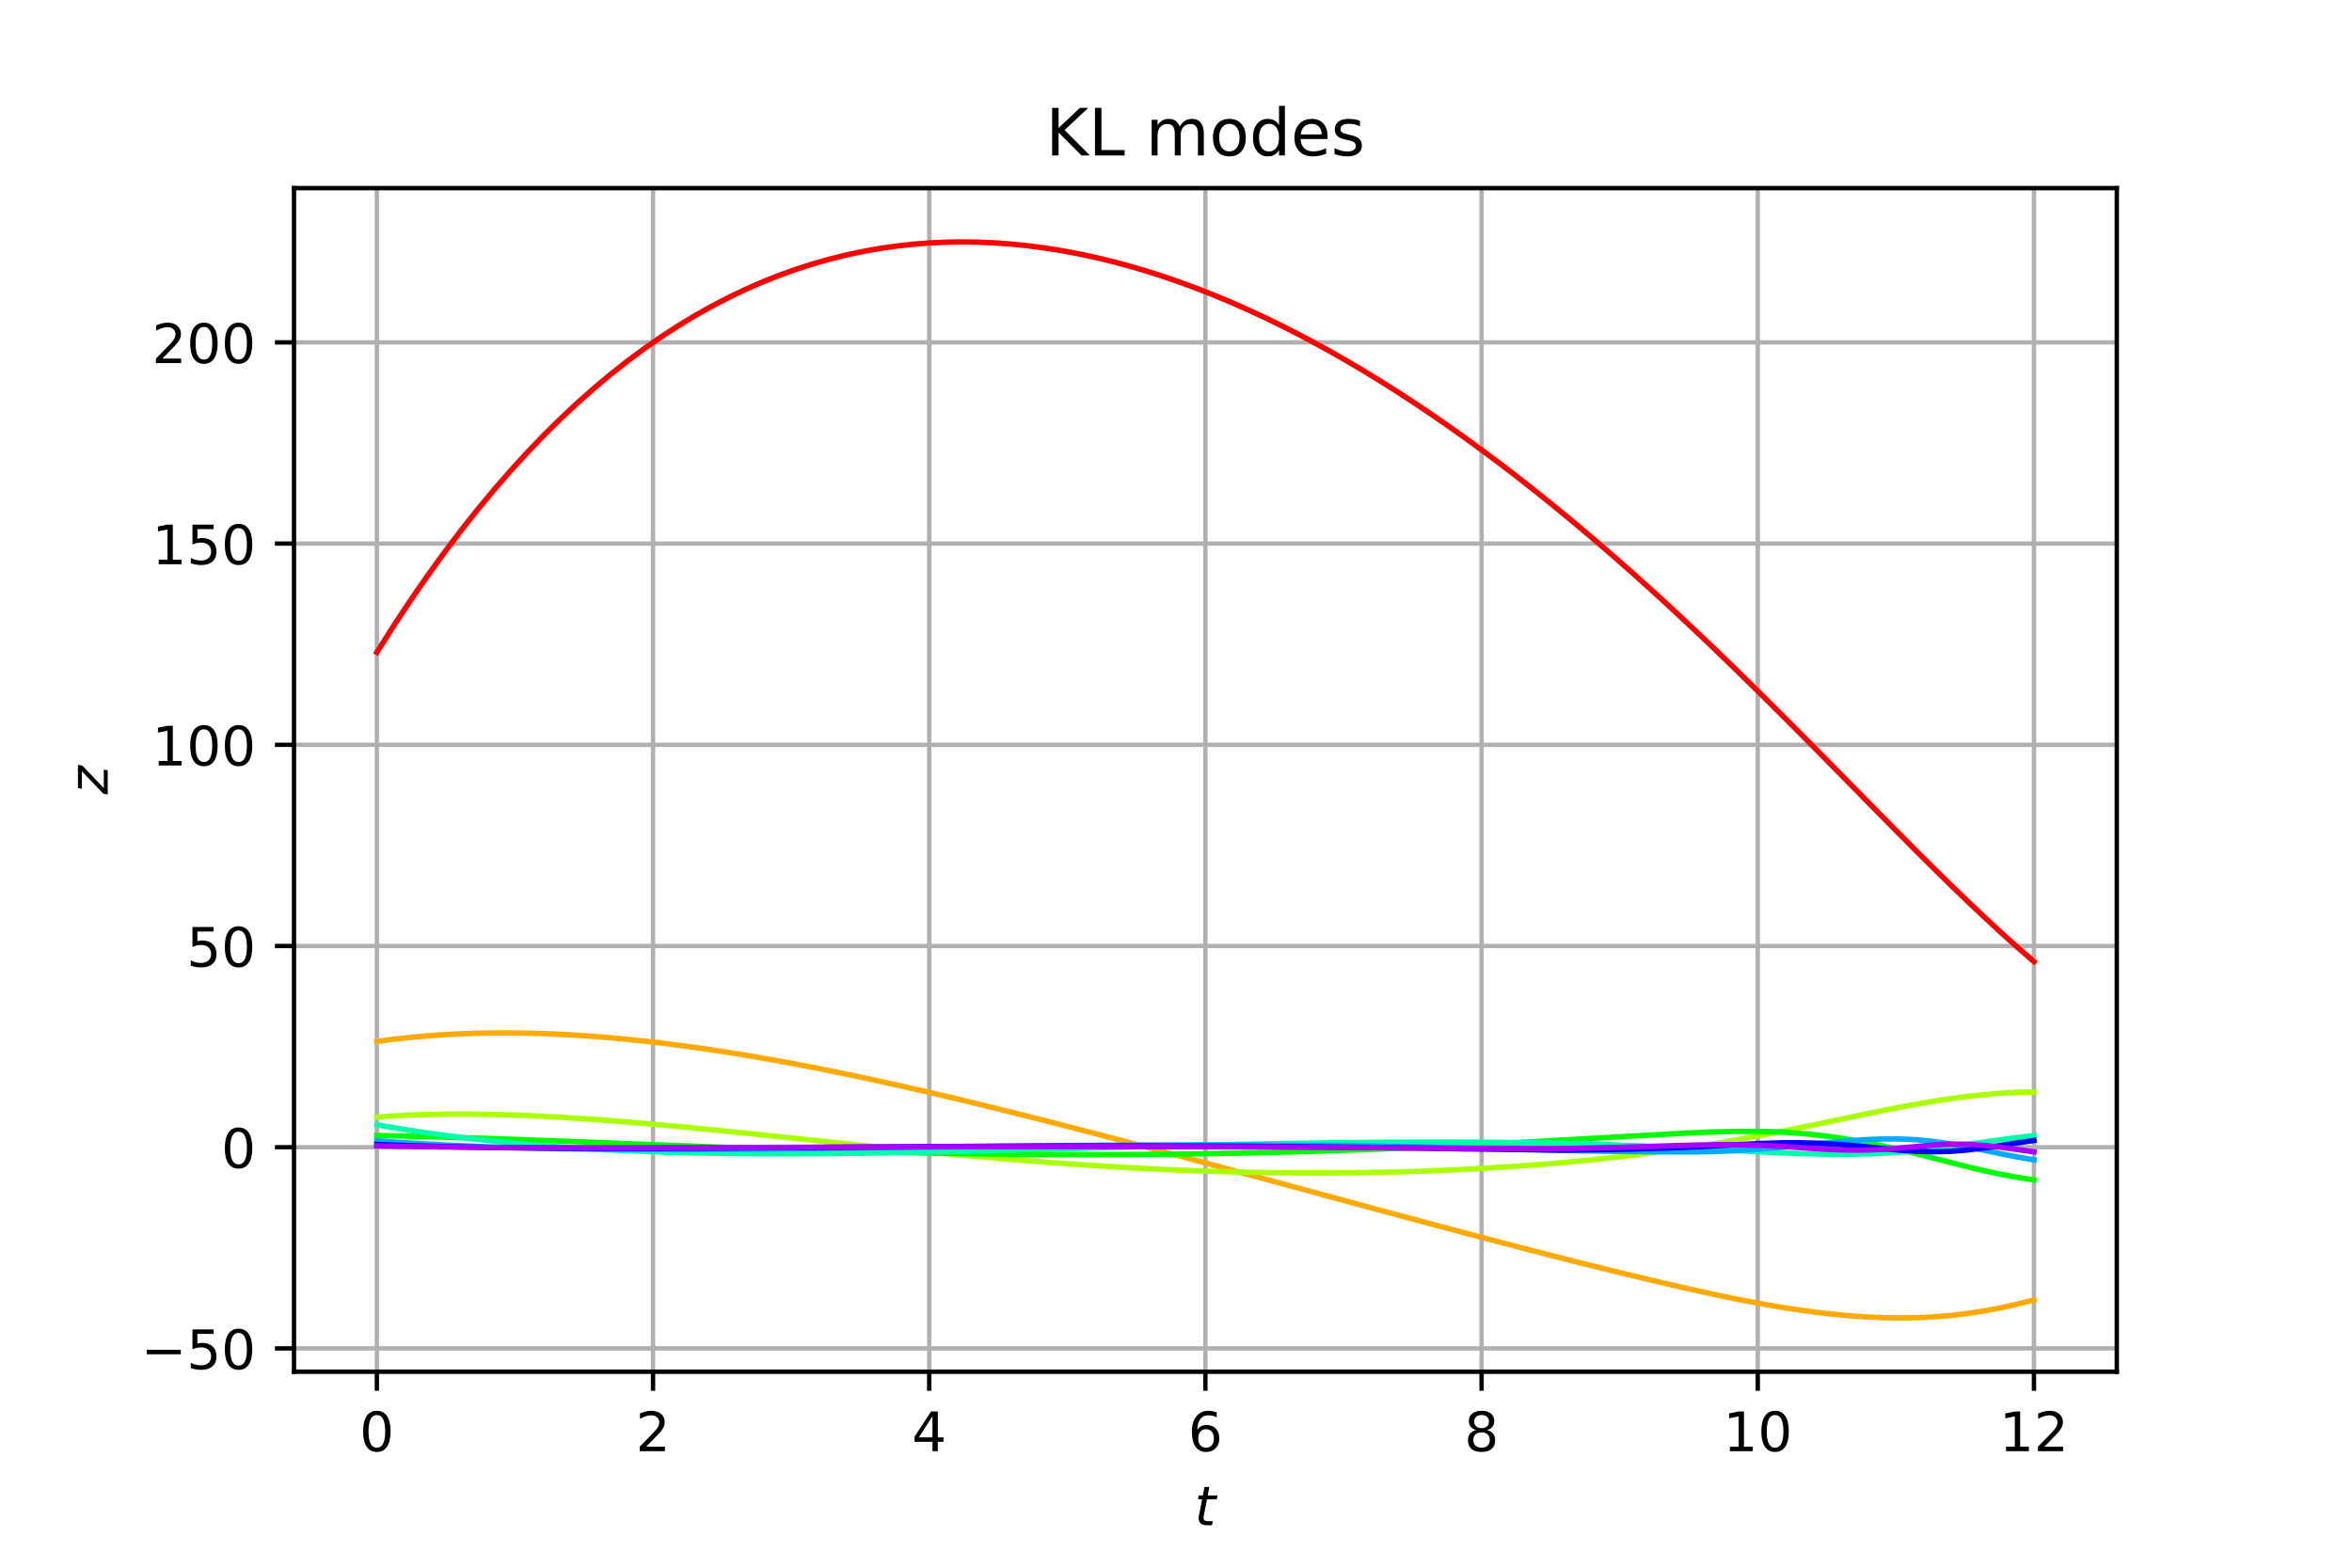 <?xml version="1.0" encoding="utf-8" standalone="no"?>
<!DOCTYPE svg PUBLIC "-//W3C//DTD SVG 1.1//EN"
  "http://www.w3.org/Graphics/SVG/1.1/DTD/svg11.dtd">
<!-- Created with matplotlib (http://matplotlib.org/) -->
<svg height="288pt" version="1.1" viewBox="0 0 432 288" width="432pt" xmlns="http://www.w3.org/2000/svg" xmlns:xlink="http://www.w3.org/1999/xlink">
 <defs>
  <style type="text/css">
*{stroke-linecap:butt;stroke-linejoin:round;}
  </style>
 </defs>
 <g id="figure_1">
  <g id="patch_1">
   <path d="M 0 288 
L 432 288 
L 432 0 
L 0 0 
z
" style="fill:#ffffff;"/>
  </g>
  <g id="axes_1">
   <g id="patch_2">
    <path d="M 54 252 
L 388.8 252 
L 388.8 34.56 
L 54 34.56 
z
" style="fill:#ffffff;"/>
   </g>
   <g id="matplotlib.axis_1">
    <g id="xtick_1">
     <g id="line2d_1">
      <path clip-path="url(#pca4c90ecb6)" d="M 69.218 252 
L 69.218 34.56 
" style="fill:none;stroke:#b0b0b0;stroke-linecap:square;stroke-width:0.8;"/>
     </g>
     <g id="line2d_2">
      <defs>
       <path d="M 0 0 
L 0 3.5 
" id="m410ce0547d" style="stroke:#000000;stroke-width:0.8;"/>
      </defs>
      <g>
       <use style="stroke:#000000;stroke-width:0.8;" x="69.218" xlink:href="#m410ce0547d" y="252"/>
      </g>
     </g>
     <g id="text_1">
      <!-- 0 -->
      <defs>
       <path d="M 31.781 66.406 
Q 24.172 66.406 20.328 58.906 
Q 16.5 51.422 16.5 36.375 
Q 16.5 21.391 20.328 13.891 
Q 24.172 6.391 31.781 6.391 
Q 39.453 6.391 43.281 13.891 
Q 47.125 21.391 47.125 36.375 
Q 47.125 51.422 43.281 58.906 
Q 39.453 66.406 31.781 66.406 
z
M 31.781 74.219 
Q 44.047 74.219 50.516 64.516 
Q 56.984 54.828 56.984 36.375 
Q 56.984 17.969 50.516 8.266 
Q 44.047 -1.422 31.781 -1.422 
Q 19.531 -1.422 13.062 8.266 
Q 6.594 17.969 6.594 36.375 
Q 6.594 54.828 13.062 64.516 
Q 19.531 74.219 31.781 74.219 
z
" id="DejaVuSans-30"/>
      </defs>
      <g transform="translate(66.037 266.598)scale(0.1 -0.1)">
       <use xlink:href="#DejaVuSans-30"/>
      </g>
     </g>
    </g>
    <g id="xtick_2">
     <g id="line2d_3">
      <path clip-path="url(#pca4c90ecb6)" d="M 119.945 252 
L 119.945 34.56 
" style="fill:none;stroke:#b0b0b0;stroke-linecap:square;stroke-width:0.8;"/>
     </g>
     <g id="line2d_4">
      <g>
       <use style="stroke:#000000;stroke-width:0.8;" x="119.945" xlink:href="#m410ce0547d" y="252"/>
      </g>
     </g>
     <g id="text_2">
      <!-- 2 -->
      <defs>
       <path d="M 19.188 8.297 
L 53.609 8.297 
L 53.609 0 
L 7.328 0 
L 7.328 8.297 
Q 12.938 14.109 22.625 23.891 
Q 32.328 33.688 34.812 36.531 
Q 39.547 41.844 41.422 45.531 
Q 43.312 49.219 43.312 52.781 
Q 43.312 58.594 39.234 62.25 
Q 35.156 65.922 28.609 65.922 
Q 23.969 65.922 18.812 64.312 
Q 13.672 62.703 7.812 59.422 
L 7.812 69.391 
Q 13.766 71.781 18.938 73 
Q 24.125 74.219 28.422 74.219 
Q 39.75 74.219 46.484 68.547 
Q 53.219 62.891 53.219 53.422 
Q 53.219 48.922 51.531 44.891 
Q 49.859 40.875 45.406 35.406 
Q 44.188 33.984 37.641 27.219 
Q 31.109 20.453 19.188 8.297 
z
" id="DejaVuSans-32"/>
      </defs>
      <g transform="translate(116.764 266.598)scale(0.1 -0.1)">
       <use xlink:href="#DejaVuSans-32"/>
      </g>
     </g>
    </g>
    <g id="xtick_3">
     <g id="line2d_5">
      <path clip-path="url(#pca4c90ecb6)" d="M 170.673 252 
L 170.673 34.56 
" style="fill:none;stroke:#b0b0b0;stroke-linecap:square;stroke-width:0.8;"/>
     </g>
     <g id="line2d_6">
      <g>
       <use style="stroke:#000000;stroke-width:0.8;" x="170.673" xlink:href="#m410ce0547d" y="252"/>
      </g>
     </g>
     <g id="text_3">
      <!-- 4 -->
      <defs>
       <path d="M 37.797 64.312 
L 12.891 25.391 
L 37.797 25.391 
z
M 35.203 72.906 
L 47.609 72.906 
L 47.609 25.391 
L 58.016 25.391 
L 58.016 17.188 
L 47.609 17.188 
L 47.609 0 
L 37.797 0 
L 37.797 17.188 
L 4.891 17.188 
L 4.891 26.703 
z
" id="DejaVuSans-34"/>
      </defs>
      <g transform="translate(167.491 266.598)scale(0.1 -0.1)">
       <use xlink:href="#DejaVuSans-34"/>
      </g>
     </g>
    </g>
    <g id="xtick_4">
     <g id="line2d_7">
      <path clip-path="url(#pca4c90ecb6)" d="M 221.4 252 
L 221.4 34.56 
" style="fill:none;stroke:#b0b0b0;stroke-linecap:square;stroke-width:0.8;"/>
     </g>
     <g id="line2d_8">
      <g>
       <use style="stroke:#000000;stroke-width:0.8;" x="221.4" xlink:href="#m410ce0547d" y="252"/>
      </g>
     </g>
     <g id="text_4">
      <!-- 6 -->
      <defs>
       <path d="M 33.016 40.375 
Q 26.375 40.375 22.484 35.828 
Q 18.609 31.297 18.609 23.391 
Q 18.609 15.531 22.484 10.953 
Q 26.375 6.391 33.016 6.391 
Q 39.656 6.391 43.531 10.953 
Q 47.406 15.531 47.406 23.391 
Q 47.406 31.297 43.531 35.828 
Q 39.656 40.375 33.016 40.375 
z
M 52.594 71.297 
L 52.594 62.312 
Q 48.875 64.062 45.094 64.984 
Q 41.312 65.922 37.594 65.922 
Q 27.828 65.922 22.672 59.328 
Q 17.531 52.734 16.797 39.406 
Q 19.672 43.656 24.016 45.922 
Q 28.375 48.188 33.594 48.188 
Q 44.578 48.188 50.953 41.516 
Q 57.328 34.859 57.328 23.391 
Q 57.328 12.156 50.688 5.359 
Q 44.047 -1.422 33.016 -1.422 
Q 20.359 -1.422 13.672 8.266 
Q 6.984 17.969 6.984 36.375 
Q 6.984 53.656 15.188 63.938 
Q 23.391 74.219 37.203 74.219 
Q 40.922 74.219 44.703 73.484 
Q 48.484 72.75 52.594 71.297 
z
" id="DejaVuSans-36"/>
      </defs>
      <g transform="translate(218.219 266.598)scale(0.1 -0.1)">
       <use xlink:href="#DejaVuSans-36"/>
      </g>
     </g>
    </g>
    <g id="xtick_5">
     <g id="line2d_9">
      <path clip-path="url(#pca4c90ecb6)" d="M 272.127 252 
L 272.127 34.56 
" style="fill:none;stroke:#b0b0b0;stroke-linecap:square;stroke-width:0.8;"/>
     </g>
     <g id="line2d_10">
      <g>
       <use style="stroke:#000000;stroke-width:0.8;" x="272.127" xlink:href="#m410ce0547d" y="252"/>
      </g>
     </g>
     <g id="text_5">
      <!-- 8 -->
      <defs>
       <path d="M 31.781 34.625 
Q 24.75 34.625 20.719 30.859 
Q 16.703 27.094 16.703 20.516 
Q 16.703 13.922 20.719 10.156 
Q 24.75 6.391 31.781 6.391 
Q 38.812 6.391 42.859 10.172 
Q 46.922 13.969 46.922 20.516 
Q 46.922 27.094 42.891 30.859 
Q 38.875 34.625 31.781 34.625 
z
M 21.922 38.812 
Q 15.578 40.375 12.031 44.719 
Q 8.5 49.078 8.5 55.328 
Q 8.5 64.062 14.719 69.141 
Q 20.953 74.219 31.781 74.219 
Q 42.672 74.219 48.875 69.141 
Q 55.078 64.062 55.078 55.328 
Q 55.078 49.078 51.531 44.719 
Q 48 40.375 41.703 38.812 
Q 48.828 37.156 52.797 32.312 
Q 56.781 27.484 56.781 20.516 
Q 56.781 9.906 50.312 4.234 
Q 43.844 -1.422 31.781 -1.422 
Q 19.734 -1.422 13.25 4.234 
Q 6.781 9.906 6.781 20.516 
Q 6.781 27.484 10.781 32.312 
Q 14.797 37.156 21.922 38.812 
z
M 18.312 54.391 
Q 18.312 48.734 21.844 45.562 
Q 25.391 42.391 31.781 42.391 
Q 38.141 42.391 41.719 45.562 
Q 45.312 48.734 45.312 54.391 
Q 45.312 60.062 41.719 63.234 
Q 38.141 66.406 31.781 66.406 
Q 25.391 66.406 21.844 63.234 
Q 18.312 60.062 18.312 54.391 
z
" id="DejaVuSans-38"/>
      </defs>
      <g transform="translate(268.946 266.598)scale(0.1 -0.1)">
       <use xlink:href="#DejaVuSans-38"/>
      </g>
     </g>
    </g>
    <g id="xtick_6">
     <g id="line2d_11">
      <path clip-path="url(#pca4c90ecb6)" d="M 322.855 252 
L 322.855 34.56 
" style="fill:none;stroke:#b0b0b0;stroke-linecap:square;stroke-width:0.8;"/>
     </g>
     <g id="line2d_12">
      <g>
       <use style="stroke:#000000;stroke-width:0.8;" x="322.855" xlink:href="#m410ce0547d" y="252"/>
      </g>
     </g>
     <g id="text_6">
      <!-- 10 -->
      <defs>
       <path d="M 12.406 8.297 
L 28.516 8.297 
L 28.516 63.922 
L 10.984 60.406 
L 10.984 69.391 
L 28.422 72.906 
L 38.281 72.906 
L 38.281 8.297 
L 54.391 8.297 
L 54.391 0 
L 12.406 0 
z
" id="DejaVuSans-31"/>
      </defs>
      <g transform="translate(316.492 266.598)scale(0.1 -0.1)">
       <use xlink:href="#DejaVuSans-31"/>
       <use x="63.623" xlink:href="#DejaVuSans-30"/>
      </g>
     </g>
    </g>
    <g id="xtick_7">
     <g id="line2d_13">
      <path clip-path="url(#pca4c90ecb6)" d="M 373.582 252 
L 373.582 34.56 
" style="fill:none;stroke:#b0b0b0;stroke-linecap:square;stroke-width:0.8;"/>
     </g>
     <g id="line2d_14">
      <g>
       <use style="stroke:#000000;stroke-width:0.8;" x="373.582" xlink:href="#m410ce0547d" y="252"/>
      </g>
     </g>
     <g id="text_7">
      <!-- 12 -->
      <g transform="translate(367.219 266.598)scale(0.1 -0.1)">
       <use xlink:href="#DejaVuSans-31"/>
       <use x="63.623" xlink:href="#DejaVuSans-32"/>
      </g>
     </g>
    </g>
    <g id="text_8">
     <!-- $t$ -->
     <defs>
      <path d="M 42.281 54.688 
L 40.922 47.703 
L 23 47.703 
L 17.188 18.016 
Q 16.891 16.359 16.75 15.234 
Q 16.609 14.109 16.609 13.484 
Q 16.609 10.359 18.484 8.938 
Q 20.359 7.516 24.516 7.516 
L 33.594 7.516 
L 32.078 0 
L 23.484 0 
Q 15.484 0 11.547 3.125 
Q 7.625 6.25 7.625 12.594 
Q 7.625 13.719 7.766 15.062 
Q 7.906 16.406 8.203 18.016 
L 14.016 47.703 
L 6.391 47.703 
L 7.812 54.688 
L 15.281 54.688 
L 18.312 70.219 
L 27.297 70.219 
L 24.312 54.688 
z
" id="DejaVuSans-Oblique-74"/>
     </defs>
     <g transform="translate(219.4 280.277)scale(0.1 -0.1)">
      <use transform="translate(0 0.781)" xlink:href="#DejaVuSans-Oblique-74"/>
     </g>
    </g>
   </g>
   <g id="matplotlib.axis_2">
    <g id="ytick_1">
     <g id="line2d_15">
      <path clip-path="url(#pca4c90ecb6)" d="M 54 247.715 
L 388.8 247.715 
" style="fill:none;stroke:#b0b0b0;stroke-linecap:square;stroke-width:0.8;"/>
     </g>
     <g id="line2d_16">
      <defs>
       <path d="M 0 0 
L -3.5 0 
" id="m202d2980d4" style="stroke:#000000;stroke-width:0.8;"/>
      </defs>
      <g>
       <use style="stroke:#000000;stroke-width:0.8;" x="54" xlink:href="#m202d2980d4" y="247.715"/>
      </g>
     </g>
     <g id="text_9">
      <!-- −50 -->
      <defs>
       <path d="M 10.594 35.5 
L 73.188 35.5 
L 73.188 27.203 
L 10.594 27.203 
z
" id="DejaVuSans-2212"/>
       <path d="M 10.797 72.906 
L 49.516 72.906 
L 49.516 64.594 
L 19.828 64.594 
L 19.828 46.734 
Q 21.969 47.469 24.109 47.828 
Q 26.266 48.188 28.422 48.188 
Q 40.625 48.188 47.75 41.5 
Q 54.891 34.812 54.891 23.391 
Q 54.891 11.625 47.562 5.094 
Q 40.234 -1.422 26.906 -1.422 
Q 22.312 -1.422 17.547 -0.641 
Q 12.797 0.141 7.719 1.703 
L 7.719 11.625 
Q 12.109 9.234 16.797 8.062 
Q 21.484 6.891 26.703 6.891 
Q 35.156 6.891 40.078 11.328 
Q 45.016 15.766 45.016 23.391 
Q 45.016 31 40.078 35.438 
Q 35.156 39.891 26.703 39.891 
Q 22.75 39.891 18.812 39.016 
Q 14.891 38.141 10.797 36.281 
z
" id="DejaVuSans-35"/>
      </defs>
      <g transform="translate(25.895 251.514)scale(0.1 -0.1)">
       <use xlink:href="#DejaVuSans-2212"/>
       <use x="83.789" xlink:href="#DejaVuSans-35"/>
       <use x="147.412" xlink:href="#DejaVuSans-30"/>
      </g>
     </g>
    </g>
    <g id="ytick_2">
     <g id="line2d_17">
      <path clip-path="url(#pca4c90ecb6)" d="M 54 210.752 
L 388.8 210.752 
" style="fill:none;stroke:#b0b0b0;stroke-linecap:square;stroke-width:0.8;"/>
     </g>
     <g id="line2d_18">
      <g>
       <use style="stroke:#000000;stroke-width:0.8;" x="54" xlink:href="#m202d2980d4" y="210.752"/>
      </g>
     </g>
     <g id="text_10">
      <!-- 0 -->
      <g transform="translate(40.638 214.551)scale(0.1 -0.1)">
       <use xlink:href="#DejaVuSans-30"/>
      </g>
     </g>
    </g>
    <g id="ytick_3">
     <g id="line2d_19">
      <path clip-path="url(#pca4c90ecb6)" d="M 54 173.789 
L 388.8 173.789 
" style="fill:none;stroke:#b0b0b0;stroke-linecap:square;stroke-width:0.8;"/>
     </g>
     <g id="line2d_20">
      <g>
       <use style="stroke:#000000;stroke-width:0.8;" x="54" xlink:href="#m202d2980d4" y="173.789"/>
      </g>
     </g>
     <g id="text_11">
      <!-- 50 -->
      <g transform="translate(34.275 177.588)scale(0.1 -0.1)">
       <use xlink:href="#DejaVuSans-35"/>
       <use x="63.623" xlink:href="#DejaVuSans-30"/>
      </g>
     </g>
    </g>
    <g id="ytick_4">
     <g id="line2d_21">
      <path clip-path="url(#pca4c90ecb6)" d="M 54 136.826 
L 388.8 136.826 
" style="fill:none;stroke:#b0b0b0;stroke-linecap:square;stroke-width:0.8;"/>
     </g>
     <g id="line2d_22">
      <g>
       <use style="stroke:#000000;stroke-width:0.8;" x="54" xlink:href="#m202d2980d4" y="136.826"/>
      </g>
     </g>
     <g id="text_12">
      <!-- 100 -->
      <g transform="translate(27.913 140.625)scale(0.1 -0.1)">
       <use xlink:href="#DejaVuSans-31"/>
       <use x="63.623" xlink:href="#DejaVuSans-30"/>
       <use x="127.246" xlink:href="#DejaVuSans-30"/>
      </g>
     </g>
    </g>
    <g id="ytick_5">
     <g id="line2d_23">
      <path clip-path="url(#pca4c90ecb6)" d="M 54 99.863 
L 388.8 99.863 
" style="fill:none;stroke:#b0b0b0;stroke-linecap:square;stroke-width:0.8;"/>
     </g>
     <g id="line2d_24">
      <g>
       <use style="stroke:#000000;stroke-width:0.8;" x="54" xlink:href="#m202d2980d4" y="99.863"/>
      </g>
     </g>
     <g id="text_13">
      <!-- 150 -->
      <g transform="translate(27.913 103.662)scale(0.1 -0.1)">
       <use xlink:href="#DejaVuSans-31"/>
       <use x="63.623" xlink:href="#DejaVuSans-35"/>
       <use x="127.246" xlink:href="#DejaVuSans-30"/>
      </g>
     </g>
    </g>
    <g id="ytick_6">
     <g id="line2d_25">
      <path clip-path="url(#pca4c90ecb6)" d="M 54 62.9 
L 388.8 62.9 
" style="fill:none;stroke:#b0b0b0;stroke-linecap:square;stroke-width:0.8;"/>
     </g>
     <g id="line2d_26">
      <g>
       <use style="stroke:#000000;stroke-width:0.8;" x="54" xlink:href="#m202d2980d4" y="62.9"/>
      </g>
     </g>
     <g id="text_14">
      <!-- 200 -->
      <g transform="translate(27.913 66.699)scale(0.1 -0.1)">
       <use xlink:href="#DejaVuSans-32"/>
       <use x="63.623" xlink:href="#DejaVuSans-30"/>
       <use x="127.246" xlink:href="#DejaVuSans-30"/>
      </g>
     </g>
    </g>
    <g id="text_15">
     <!-- $z$ -->
     <defs>
      <path d="M 11.625 54.688 
L 54.297 54.688 
L 52.688 46.484 
L 11.531 7.172 
L 45.516 7.172 
L 44.094 0 
L -0.297 0 
L 1.312 8.203 
L 42.484 47.516 
L 10.203 47.516 
z
" id="DejaVuSans-Oblique-7a"/>
     </defs>
     <g transform="translate(19.816 145.93)rotate(-90)scale(0.1 -0.1)">
      <use transform="translate(0 0.312)" xlink:href="#DejaVuSans-Oblique-7a"/>
     </g>
    </g>
   </g>
   <g id="line2d_27">
    <path clip-path="url(#pca4c90ecb6)" d="M 69.218 119.845 
L 72.293 114.994 
L 75.367 110.347 
L 78.441 105.896 
L 81.516 101.639 
L 84.59 97.569 
L 87.664 93.683 
L 90.739 89.975 
L 93.813 86.442 
L 96.888 83.08 
L 99.962 79.884 
L 103.036 76.85 
L 106.111 73.976 
L 109.185 71.256 
L 112.26 68.688 
L 115.334 66.267 
L 118.408 63.992 
L 121.483 61.857 
L 124.557 59.861 
L 127.631 58.001 
L 130.706 56.272 
L 133.78 54.673 
L 136.855 53.2 
L 139.929 51.851 
L 143.003 50.624 
L 146.078 49.515 
L 149.152 48.523 
L 152.226 47.644 
L 155.301 46.876 
L 158.375 46.218 
L 161.45 45.667 
L 164.524 45.221 
L 167.598 44.877 
L 170.673 44.635 
L 173.747 44.491 
L 176.821 44.444 
L 179.896 44.492 
L 182.97 44.633 
L 186.045 44.865 
L 189.119 45.188 
L 192.193 45.598 
L 195.268 46.095 
L 198.342 46.676 
L 201.417 47.341 
L 204.491 48.088 
L 207.565 48.916 
L 210.64 49.822 
L 213.714 50.806 
L 216.788 51.866 
L 219.863 53.001 
L 222.937 54.21 
L 226.012 55.491 
L 229.086 56.844 
L 232.16 58.267 
L 235.235 59.758 
L 238.309 61.317 
L 241.383 62.944 
L 244.458 64.635 
L 247.532 66.392 
L 250.607 68.211 
L 253.681 70.094 
L 256.755 72.038 
L 259.83 74.043 
L 262.904 76.108 
L 265.979 78.231 
L 269.053 80.413 
L 272.127 82.651 
L 275.202 84.945 
L 278.276 87.295 
L 281.35 89.7 
L 284.425 92.158 
L 287.499 94.668 
L 290.574 97.228 
L 293.648 99.84 
L 296.722 102.501 
L 299.797 105.211 
L 302.871 107.968 
L 305.945 110.773 
L 309.02 113.624 
L 312.094 116.519 
L 315.169 119.453 
L 318.243 122.424 
L 321.317 125.431 
L 324.392 128.468 
L 327.466 131.531 
L 330.54 134.611 
L 333.615 137.716 
L 336.689 140.83 
L 339.764 143.959 
L 342.838 147.086 
L 345.912 150.214 
L 348.987 153.329 
L 352.061 156.425 
L 355.136 159.48 
L 358.21 162.501 
L 361.284 165.462 
L 364.359 168.371 
L 367.433 171.219 
L 370.507 173.978 
L 373.582 176.653 
" style="fill:none;stroke:#ff0000;stroke-linecap:square;"/>
   </g>
   <g id="line2d_28">
    <path clip-path="url(#pca4c90ecb6)" d="M 69.218 191.318 
L 72.293 190.916 
L 75.367 190.578 
L 78.441 190.301 
L 81.516 190.084 
L 84.59 189.923 
L 87.664 189.817 
L 90.739 189.762 
L 93.813 189.758 
L 96.888 189.801 
L 99.962 189.889 
L 103.036 190.021 
L 106.111 190.195 
L 109.185 190.408 
L 112.26 190.659 
L 115.334 190.947 
L 118.408 191.269 
L 121.483 191.624 
L 124.557 192.011 
L 127.631 192.427 
L 130.706 192.872 
L 133.78 193.345 
L 136.855 193.843 
L 139.929 194.365 
L 143.003 194.911 
L 146.078 195.479 
L 149.152 196.067 
L 152.226 196.676 
L 155.301 197.303 
L 158.375 197.947 
L 161.45 198.609 
L 164.524 199.286 
L 167.598 199.978 
L 170.673 200.683 
L 173.747 201.402 
L 176.821 202.132 
L 179.896 202.874 
L 182.97 203.627 
L 186.045 204.389 
L 189.119 205.16 
L 192.193 205.94 
L 195.268 206.727 
L 198.342 207.521 
L 201.417 208.322 
L 204.491 209.128 
L 207.565 209.94 
L 210.64 210.756 
L 213.714 211.576 
L 216.788 212.4 
L 219.863 213.226 
L 222.937 214.055 
L 226.012 214.886 
L 229.086 215.719 
L 232.16 216.553 
L 235.235 217.387 
L 238.309 218.222 
L 241.383 219.057 
L 244.458 219.891 
L 247.532 220.724 
L 250.607 221.556 
L 253.681 222.387 
L 256.755 223.215 
L 259.83 224.042 
L 262.904 224.865 
L 265.979 225.686 
L 269.053 226.504 
L 272.127 227.315 
L 275.202 228.122 
L 278.276 228.926 
L 281.35 229.725 
L 284.425 230.519 
L 287.499 231.305 
L 290.574 232.076 
L 293.648 232.842 
L 296.722 233.598 
L 299.797 234.343 
L 302.871 235.075 
L 305.945 235.8 
L 309.02 236.509 
L 312.094 237.204 
L 315.169 237.874 
L 318.243 238.512 
L 321.317 239.118 
L 324.392 239.685 
L 327.466 240.207 
L 330.54 240.666 
L 333.615 241.082 
L 336.689 241.429 
L 339.764 241.717 
L 342.838 241.928 
L 345.912 242.067 
L 348.987 242.116 
L 352.061 242.078 
L 355.136 241.926 
L 358.21 241.676 
L 361.284 241.308 
L 364.359 240.837 
L 367.433 240.264 
L 370.507 239.581 
L 373.582 238.803 
" style="fill:none;stroke:#ffaa00;stroke-linecap:square;"/>
   </g>
   <g id="line2d_29">
    <path clip-path="url(#pca4c90ecb6)" d="M 69.218 205.208 
L 72.293 205.006 
L 75.367 204.855 
L 78.441 204.751 
L 81.516 204.691 
L 84.59 204.672 
L 87.664 204.69 
L 90.739 204.743 
L 93.813 204.828 
L 96.888 204.943 
L 99.962 205.086 
L 103.036 205.253 
L 106.111 205.443 
L 109.185 205.653 
L 112.26 205.882 
L 115.334 206.128 
L 118.408 206.388 
L 121.483 206.661 
L 124.557 206.946 
L 127.631 207.24 
L 130.706 207.543 
L 133.78 207.852 
L 136.855 208.167 
L 139.929 208.486 
L 143.003 208.807 
L 146.078 209.13 
L 149.152 209.454 
L 152.226 209.777 
L 155.301 210.098 
L 158.375 210.416 
L 161.45 210.731 
L 164.524 211.042 
L 167.598 211.347 
L 170.673 211.646 
L 173.747 211.938 
L 176.821 212.222 
L 179.896 212.499 
L 182.97 212.766 
L 186.045 213.024 
L 189.119 213.271 
L 192.193 213.508 
L 195.268 213.733 
L 198.342 213.947 
L 201.417 214.149 
L 204.491 214.338 
L 207.565 214.513 
L 210.64 214.676 
L 213.714 214.824 
L 216.788 214.959 
L 219.863 215.079 
L 222.937 215.184 
L 226.012 215.273 
L 229.086 215.348 
L 232.16 215.407 
L 235.235 215.45 
L 238.309 215.476 
L 241.383 215.487 
L 244.458 215.481 
L 247.532 215.458 
L 250.607 215.418 
L 253.681 215.361 
L 256.755 215.287 
L 259.83 215.196 
L 262.904 215.087 
L 265.979 214.961 
L 269.053 214.817 
L 272.127 214.65 
L 275.202 214.464 
L 278.276 214.261 
L 281.35 214.039 
L 284.425 213.799 
L 287.499 213.536 
L 290.574 213.242 
L 293.648 212.928 
L 296.722 212.592 
L 299.797 212.23 
L 302.871 211.839 
L 305.945 211.428 
L 309.02 210.993 
L 312.094 210.533 
L 315.169 210.045 
L 318.243 209.523 
L 321.317 208.973 
L 324.392 208.393 
L 327.466 207.791 
L 330.54 207.175 
L 333.615 206.546 
L 336.689 205.907 
L 339.764 205.258 
L 342.838 204.625 
L 345.912 203.995 
L 348.987 203.387 
L 352.061 202.818 
L 355.136 202.305 
L 358.21 201.83 
L 361.284 201.435 
L 364.359 201.104 
L 367.433 200.834 
L 370.507 200.667 
L 373.582 200.592 
" style="fill:none;stroke:#aaff00;stroke-linecap:square;"/>
   </g>
   <g id="line2d_30">
    <path clip-path="url(#pca4c90ecb6)" d="M 69.218 208.604 
L 72.293 208.663 
L 75.367 208.731 
L 78.441 208.808 
L 81.516 208.893 
L 84.59 208.984 
L 87.664 209.081 
L 90.739 209.184 
L 93.813 209.29 
L 96.888 209.401 
L 99.962 209.514 
L 103.036 209.63 
L 106.111 209.748 
L 109.185 209.866 
L 112.26 209.985 
L 115.334 210.105 
L 118.408 210.224 
L 121.483 210.342 
L 124.557 210.458 
L 127.631 210.573 
L 130.706 210.687 
L 133.78 210.797 
L 136.855 210.905 
L 139.929 211.01 
L 143.003 211.111 
L 146.078 211.209 
L 149.152 211.303 
L 152.226 211.392 
L 155.301 211.477 
L 158.375 211.558 
L 161.45 211.633 
L 164.524 211.704 
L 167.598 211.77 
L 170.673 211.83 
L 173.747 211.884 
L 176.821 211.933 
L 179.896 211.976 
L 182.97 212.014 
L 186.045 212.045 
L 189.119 212.07 
L 192.193 212.089 
L 195.268 212.102 
L 198.342 212.108 
L 201.417 212.108 
L 204.491 212.101 
L 207.565 212.088 
L 210.64 212.068 
L 213.714 212.041 
L 216.788 212.008 
L 219.863 211.968 
L 222.937 211.921 
L 226.012 211.868 
L 229.086 211.808 
L 232.16 211.741 
L 235.235 211.667 
L 238.309 211.586 
L 241.383 211.499 
L 244.458 211.404 
L 247.532 211.303 
L 250.607 211.195 
L 253.681 211.081 
L 256.755 210.959 
L 259.83 210.831 
L 262.904 210.696 
L 265.979 210.554 
L 269.053 210.405 
L 272.127 210.253 
L 275.202 210.094 
L 278.276 209.929 
L 281.35 209.758 
L 284.425 209.579 
L 287.499 209.403 
L 290.574 209.233 
L 293.648 209.057 
L 296.722 208.882 
L 299.797 208.709 
L 302.871 208.537 
L 305.945 208.362 
L 309.02 208.199 
L 312.094 208.048 
L 315.169 207.93 
L 318.243 207.857 
L 321.317 207.832 
L 324.392 207.866 
L 327.466 207.977 
L 330.54 208.201 
L 333.615 208.493 
L 336.689 208.882 
L 339.764 209.346 
L 342.838 209.906 
L 345.912 210.533 
L 348.987 211.224 
L 352.061 211.969 
L 355.136 212.754 
L 358.21 213.548 
L 361.284 214.326 
L 364.359 215.061 
L 367.433 215.723 
L 370.507 216.291 
L 373.582 216.759 
" style="fill:none;stroke:#00ff00;stroke-linecap:square;"/>
   </g>
   <g id="line2d_31">
    <path clip-path="url(#pca4c90ecb6)" d="M 69.218 206.638 
L 72.293 207.173 
L 75.367 207.669 
L 78.441 208.13 
L 81.516 208.557 
L 84.59 208.952 
L 87.664 209.315 
L 90.739 209.648 
L 93.813 209.953 
L 96.888 210.231 
L 99.962 210.483 
L 103.036 210.711 
L 106.111 210.916 
L 109.185 211.099 
L 112.26 211.26 
L 115.334 211.402 
L 118.408 211.526 
L 121.483 211.631 
L 124.557 211.72 
L 127.631 211.793 
L 130.706 211.851 
L 133.78 211.896 
L 136.855 211.927 
L 139.929 211.946 
L 143.003 211.954 
L 146.078 211.952 
L 149.152 211.939 
L 152.226 211.918 
L 155.301 211.888 
L 158.375 211.851 
L 161.45 211.807 
L 164.524 211.756 
L 167.598 211.7 
L 170.673 211.639 
L 173.747 211.574 
L 176.821 211.504 
L 179.896 211.431 
L 182.97 211.356 
L 186.045 211.278 
L 189.119 211.198 
L 192.193 211.117 
L 195.268 211.036 
L 198.342 210.954 
L 201.417 210.872 
L 204.491 210.79 
L 207.565 210.71 
L 210.64 210.63 
L 213.714 210.553 
L 216.788 210.477 
L 219.863 210.404 
L 222.937 210.334 
L 226.012 210.267 
L 229.086 210.203 
L 232.16 210.143 
L 235.235 210.087 
L 238.309 210.035 
L 241.383 209.988 
L 244.458 209.946 
L 247.532 209.909 
L 250.607 209.877 
L 253.681 209.851 
L 256.755 209.831 
L 259.83 209.818 
L 262.904 209.81 
L 265.979 209.809 
L 269.053 209.815 
L 272.127 209.834 
L 275.202 209.861 
L 278.276 209.896 
L 281.35 209.939 
L 284.425 209.989 
L 287.499 210.055 
L 290.574 210.137 
L 293.648 210.228 
L 296.722 210.331 
L 299.797 210.447 
L 302.871 210.571 
L 305.945 210.705 
L 309.02 210.849 
L 312.094 211.002 
L 315.169 211.162 
L 318.243 211.327 
L 321.317 211.496 
L 324.392 211.659 
L 327.466 211.805 
L 330.54 211.921 
L 333.615 212.013 
L 336.689 212.052 
L 339.764 212.052 
L 342.838 211.986 
L 345.912 211.859 
L 348.987 211.651 
L 352.061 211.379 
L 355.136 211.037 
L 358.21 210.655 
L 361.284 210.243 
L 364.359 209.815 
L 367.433 209.381 
L 370.507 208.977 
L 373.582 208.61 
" style="fill:none;stroke:#00ffaa;stroke-linecap:square;"/>
   </g>
   <g id="line2d_32">
    <path clip-path="url(#pca4c90ecb6)" d="M 69.218 209.568 
L 72.293 209.789 
L 75.367 209.988 
L 78.441 210.168 
L 81.516 210.329 
L 84.59 210.473 
L 87.664 210.601 
L 90.739 210.713 
L 93.813 210.81 
L 96.888 210.894 
L 99.962 210.966 
L 103.036 211.026 
L 106.111 211.075 
L 109.185 211.114 
L 112.26 211.143 
L 115.334 211.164 
L 118.408 211.177 
L 121.483 211.183 
L 124.557 211.182 
L 127.631 211.176 
L 130.706 211.163 
L 133.78 211.146 
L 136.855 211.125 
L 139.929 211.1 
L 143.003 211.071 
L 146.078 211.04 
L 149.152 211.006 
L 152.226 210.97 
L 155.301 210.932 
L 158.375 210.893 
L 161.45 210.854 
L 164.524 210.813 
L 167.598 210.773 
L 170.673 210.733 
L 173.747 210.693 
L 176.821 210.654 
L 179.896 210.616 
L 182.97 210.58 
L 186.045 210.545 
L 189.119 210.512 
L 192.193 210.481 
L 195.268 210.452 
L 198.342 210.425 
L 201.417 210.401 
L 204.491 210.381 
L 207.565 210.363 
L 210.64 210.348 
L 213.714 210.337 
L 216.788 210.329 
L 219.863 210.325 
L 222.937 210.325 
L 226.012 210.329 
L 229.086 210.337 
L 232.16 210.349 
L 235.235 210.366 
L 238.309 210.387 
L 241.383 210.412 
L 244.458 210.442 
L 247.532 210.477 
L 250.607 210.517 
L 253.681 210.562 
L 256.755 210.611 
L 259.83 210.666 
L 262.904 210.726 
L 265.979 210.791 
L 269.053 210.861 
L 272.127 210.931 
L 275.202 211.006 
L 278.276 211.085 
L 281.35 211.17 
L 284.425 211.261 
L 287.499 211.342 
L 290.574 211.4 
L 293.648 211.46 
L 296.722 211.514 
L 299.797 211.556 
L 302.871 211.584 
L 305.945 211.612 
L 309.02 211.615 
L 312.094 211.598 
L 315.169 211.536 
L 318.243 211.417 
L 321.317 211.251 
L 324.392 211.034 
L 327.466 210.77 
L 330.54 210.461 
L 333.615 210.141 
L 336.689 209.831 
L 339.764 209.554 
L 342.838 209.355 
L 345.912 209.237 
L 348.987 209.242 
L 352.061 209.383 
L 355.136 209.695 
L 358.21 210.127 
L 361.284 210.682 
L 364.359 211.305 
L 367.433 211.945 
L 370.507 212.545 
L 373.582 213.077 
" style="fill:none;stroke:#00aaff;stroke-linecap:square;"/>
   </g>
   <g id="line2d_33">
    <path clip-path="url(#pca4c90ecb6)" d="M 69.218 210.256 
L 72.293 210.37 
L 75.367 210.471 
L 78.441 210.56 
L 81.516 210.638 
L 84.59 210.706 
L 87.664 210.764 
L 90.739 210.813 
L 93.813 210.854 
L 96.888 210.888 
L 99.962 210.915 
L 103.036 210.935 
L 106.111 210.95 
L 109.185 210.959 
L 112.26 210.964 
L 115.334 210.964 
L 118.408 210.961 
L 121.483 210.954 
L 124.557 210.944 
L 127.631 210.932 
L 130.706 210.917 
L 133.78 210.9 
L 136.855 210.881 
L 139.929 210.861 
L 143.003 210.841 
L 146.078 210.819 
L 149.152 210.797 
L 152.226 210.774 
L 155.301 210.752 
L 158.375 210.729 
L 161.45 210.707 
L 164.524 210.685 
L 167.598 210.665 
L 170.673 210.645 
L 173.747 210.626 
L 176.821 210.608 
L 179.896 210.591 
L 182.97 210.576 
L 186.045 210.563 
L 189.119 210.551 
L 192.193 210.541 
L 195.268 210.533 
L 198.342 210.527 
L 201.417 210.523 
L 204.491 210.521 
L 207.565 210.521 
L 210.64 210.524 
L 213.714 210.529 
L 216.788 210.536 
L 219.863 210.546 
L 222.937 210.558 
L 226.012 210.573 
L 229.086 210.59 
L 232.16 210.61 
L 235.235 210.632 
L 238.309 210.658 
L 241.383 210.685 
L 244.458 210.716 
L 247.532 210.749 
L 250.607 210.785 
L 253.681 210.824 
L 256.755 210.866 
L 259.83 210.91 
L 262.904 210.957 
L 265.979 211.007 
L 269.053 211.059 
L 272.127 211.096 
L 275.202 211.133 
L 278.276 211.173 
L 281.35 211.215 
L 284.425 211.26 
L 287.499 211.279 
L 290.574 211.249 
L 293.648 211.215 
L 296.722 211.166 
L 299.797 211.096 
L 302.871 211.004 
L 305.945 210.907 
L 309.02 210.789 
L 312.094 210.655 
L 315.169 210.503 
L 318.243 210.335 
L 321.317 210.174 
L 324.392 210.035 
L 327.466 209.946 
L 330.54 209.945 
L 333.615 210.008 
L 336.689 210.169 
L 339.764 210.396 
L 342.838 210.689 
L 345.912 211.006 
L 348.987 211.295 
L 352.061 211.51 
L 355.136 211.583 
L 358.21 211.516 
L 361.284 211.267 
L 364.359 210.892 
L 367.433 210.44 
L 370.507 209.962 
L 373.582 209.514 
" style="fill:none;stroke:#0000ff;stroke-linecap:square;"/>
   </g>
   <g id="line2d_34">
    <path clip-path="url(#pca4c90ecb6)" d="M 69.218 210.511 
L 72.293 210.57 
L 75.367 210.622 
L 78.441 210.667 
L 81.516 210.706 
L 84.59 210.74 
L 87.664 210.768 
L 90.739 210.792 
L 93.813 210.811 
L 96.888 210.826 
L 99.962 210.838 
L 103.036 210.846 
L 106.111 210.852 
L 109.185 210.854 
L 112.26 210.855 
L 115.334 210.853 
L 118.408 210.849 
L 121.483 210.844 
L 124.557 210.837 
L 127.631 210.829 
L 130.706 210.82 
L 133.78 210.81 
L 136.855 210.8 
L 139.929 210.789 
L 143.003 210.778 
L 146.078 210.767 
L 149.152 210.755 
L 152.226 210.744 
L 155.301 210.733 
L 158.375 210.722 
L 161.45 210.711 
L 164.524 210.701 
L 167.598 210.692 
L 170.673 210.683 
L 173.747 210.675 
L 176.821 210.668 
L 179.896 210.661 
L 182.97 210.656 
L 186.045 210.651 
L 189.119 210.647 
L 192.193 210.645 
L 195.268 210.643 
L 198.342 210.643 
L 201.417 210.644 
L 204.491 210.646 
L 207.565 210.649 
L 210.64 210.653 
L 213.714 210.659 
L 216.788 210.666 
L 219.863 210.674 
L 222.937 210.683 
L 226.012 210.694 
L 229.086 210.706 
L 232.16 210.719 
L 235.235 210.734 
L 238.309 210.749 
L 241.383 210.766 
L 244.458 210.785 
L 247.532 210.804 
L 250.607 210.825 
L 253.681 210.848 
L 256.755 210.871 
L 259.83 210.896 
L 262.904 210.922 
L 265.979 210.949 
L 269.053 210.977 
L 272.127 210.983 
L 275.202 210.988 
L 278.276 210.994 
L 281.35 211 
L 284.425 211.008 
L 287.499 210.99 
L 290.574 210.931 
L 293.648 210.867 
L 296.722 210.793 
L 299.797 210.708 
L 302.871 210.613 
L 305.945 210.517 
L 309.02 210.426 
L 312.094 210.344 
L 315.169 210.295 
L 318.243 210.293 
L 321.317 210.342 
L 324.392 210.448 
L 327.466 210.609 
L 330.54 210.819 
L 333.615 211.03 
L 336.689 211.196 
L 339.764 211.295 
L 342.838 211.273 
L 345.912 211.143 
L 348.987 210.907 
L 352.061 210.622 
L 355.136 210.358 
L 358.21 210.187 
L 361.284 210.208 
L 364.359 210.407 
L 367.433 210.751 
L 370.507 211.179 
L 373.582 211.606 
" style="fill:none;stroke:#aa00ff;stroke-linecap:square;"/>
   </g>
   <g id="patch_3">
    <path d="M 54 252 
L 54 34.56 
" style="fill:none;stroke:#000000;stroke-linecap:square;stroke-linejoin:miter;stroke-width:0.8;"/>
   </g>
   <g id="patch_4">
    <path d="M 388.8 252 
L 388.8 34.56 
" style="fill:none;stroke:#000000;stroke-linecap:square;stroke-linejoin:miter;stroke-width:0.8;"/>
   </g>
   <g id="patch_5">
    <path d="M 54 252 
L 388.8 252 
" style="fill:none;stroke:#000000;stroke-linecap:square;stroke-linejoin:miter;stroke-width:0.8;"/>
   </g>
   <g id="patch_6">
    <path d="M 54 34.56 
L 388.8 34.56 
" style="fill:none;stroke:#000000;stroke-linecap:square;stroke-linejoin:miter;stroke-width:0.8;"/>
   </g>
   <g id="text_16">
    <!-- KL modes -->
    <defs>
     <path d="M 9.812 72.906 
L 19.672 72.906 
L 19.672 42.094 
L 52.391 72.906 
L 65.094 72.906 
L 28.906 38.922 
L 67.672 0 
L 54.688 0 
L 19.672 35.109 
L 19.672 0 
L 9.812 0 
z
" id="DejaVuSans-4b"/>
     <path d="M 9.812 72.906 
L 19.672 72.906 
L 19.672 8.297 
L 55.172 8.297 
L 55.172 0 
L 9.812 0 
z
" id="DejaVuSans-4c"/>
     <path id="DejaVuSans-20"/>
     <path d="M 52 44.188 
Q 55.375 50.25 60.062 53.125 
Q 64.75 56 71.094 56 
Q 79.641 56 84.281 50.016 
Q 88.922 44.047 88.922 33.016 
L 88.922 0 
L 79.891 0 
L 79.891 32.719 
Q 79.891 40.578 77.094 44.375 
Q 74.312 48.188 68.609 48.188 
Q 61.625 48.188 57.562 43.547 
Q 53.516 38.922 53.516 30.906 
L 53.516 0 
L 44.484 0 
L 44.484 32.719 
Q 44.484 40.625 41.703 44.406 
Q 38.922 48.188 33.109 48.188 
Q 26.219 48.188 22.156 43.531 
Q 18.109 38.875 18.109 30.906 
L 18.109 0 
L 9.078 0 
L 9.078 54.688 
L 18.109 54.688 
L 18.109 46.188 
Q 21.188 51.219 25.484 53.609 
Q 29.781 56 35.688 56 
Q 41.656 56 45.828 52.969 
Q 50 49.953 52 44.188 
z
" id="DejaVuSans-6d"/>
     <path d="M 30.609 48.391 
Q 23.391 48.391 19.188 42.75 
Q 14.984 37.109 14.984 27.297 
Q 14.984 17.484 19.156 11.844 
Q 23.344 6.203 30.609 6.203 
Q 37.797 6.203 41.984 11.859 
Q 46.188 17.531 46.188 27.297 
Q 46.188 37.016 41.984 42.703 
Q 37.797 48.391 30.609 48.391 
z
M 30.609 56 
Q 42.328 56 49.016 48.375 
Q 55.719 40.766 55.719 27.297 
Q 55.719 13.875 49.016 6.219 
Q 42.328 -1.422 30.609 -1.422 
Q 18.844 -1.422 12.172 6.219 
Q 5.516 13.875 5.516 27.297 
Q 5.516 40.766 12.172 48.375 
Q 18.844 56 30.609 56 
z
" id="DejaVuSans-6f"/>
     <path d="M 45.406 46.391 
L 45.406 75.984 
L 54.391 75.984 
L 54.391 0 
L 45.406 0 
L 45.406 8.203 
Q 42.578 3.328 38.25 0.953 
Q 33.938 -1.422 27.875 -1.422 
Q 17.969 -1.422 11.734 6.484 
Q 5.516 14.406 5.516 27.297 
Q 5.516 40.188 11.734 48.094 
Q 17.969 56 27.875 56 
Q 33.938 56 38.25 53.625 
Q 42.578 51.266 45.406 46.391 
z
M 14.797 27.297 
Q 14.797 17.391 18.875 11.75 
Q 22.953 6.109 30.078 6.109 
Q 37.203 6.109 41.297 11.75 
Q 45.406 17.391 45.406 27.297 
Q 45.406 37.203 41.297 42.844 
Q 37.203 48.484 30.078 48.484 
Q 22.953 48.484 18.875 42.844 
Q 14.797 37.203 14.797 27.297 
z
" id="DejaVuSans-64"/>
     <path d="M 56.203 29.594 
L 56.203 25.203 
L 14.891 25.203 
Q 15.484 15.922 20.484 11.062 
Q 25.484 6.203 34.422 6.203 
Q 39.594 6.203 44.453 7.469 
Q 49.312 8.734 54.109 11.281 
L 54.109 2.781 
Q 49.266 0.734 44.188 -0.344 
Q 39.109 -1.422 33.891 -1.422 
Q 20.797 -1.422 13.156 6.188 
Q 5.516 13.812 5.516 26.812 
Q 5.516 40.234 12.766 48.109 
Q 20.016 56 32.328 56 
Q 43.359 56 49.781 48.891 
Q 56.203 41.797 56.203 29.594 
z
M 47.219 32.234 
Q 47.125 39.594 43.094 43.984 
Q 39.062 48.391 32.422 48.391 
Q 24.906 48.391 20.391 44.141 
Q 15.875 39.891 15.188 32.172 
z
" id="DejaVuSans-65"/>
     <path d="M 44.281 53.078 
L 44.281 44.578 
Q 40.484 46.531 36.375 47.5 
Q 32.281 48.484 27.875 48.484 
Q 21.188 48.484 17.844 46.438 
Q 14.5 44.391 14.5 40.281 
Q 14.5 37.156 16.891 35.375 
Q 19.281 33.594 26.516 31.984 
L 29.594 31.297 
Q 39.156 29.25 43.188 25.516 
Q 47.219 21.781 47.219 15.094 
Q 47.219 7.469 41.188 3.016 
Q 35.156 -1.422 24.609 -1.422 
Q 20.219 -1.422 15.453 -0.562 
Q 10.688 0.297 5.422 2 
L 5.422 11.281 
Q 10.406 8.688 15.234 7.391 
Q 20.062 6.109 24.812 6.109 
Q 31.156 6.109 34.562 8.281 
Q 37.984 10.453 37.984 14.406 
Q 37.984 18.062 35.516 20.016 
Q 33.062 21.969 24.703 23.781 
L 21.578 24.516 
Q 13.234 26.266 9.516 29.906 
Q 5.812 33.547 5.812 39.891 
Q 5.812 47.609 11.281 51.797 
Q 16.75 56 26.812 56 
Q 31.781 56 36.172 55.266 
Q 40.578 54.547 44.281 53.078 
z
" id="DejaVuSans-73"/>
    </defs>
    <g transform="translate(192.073 28.56)scale(0.12 -0.12)">
     <use xlink:href="#DejaVuSans-4b"/>
     <use x="65.576" xlink:href="#DejaVuSans-4c"/>
     <use x="121.289" xlink:href="#DejaVuSans-20"/>
     <use x="153.076" xlink:href="#DejaVuSans-6d"/>
     <use x="250.488" xlink:href="#DejaVuSans-6f"/>
     <use x="311.67" xlink:href="#DejaVuSans-64"/>
     <use x="375.146" xlink:href="#DejaVuSans-65"/>
     <use x="436.67" xlink:href="#DejaVuSans-73"/>
    </g>
   </g>
  </g>
 </g>
 <defs>
  <clipPath id="pca4c90ecb6">
   <rect height="217.44" width="334.8" x="54" y="34.56"/>
  </clipPath>
 </defs>
</svg>
